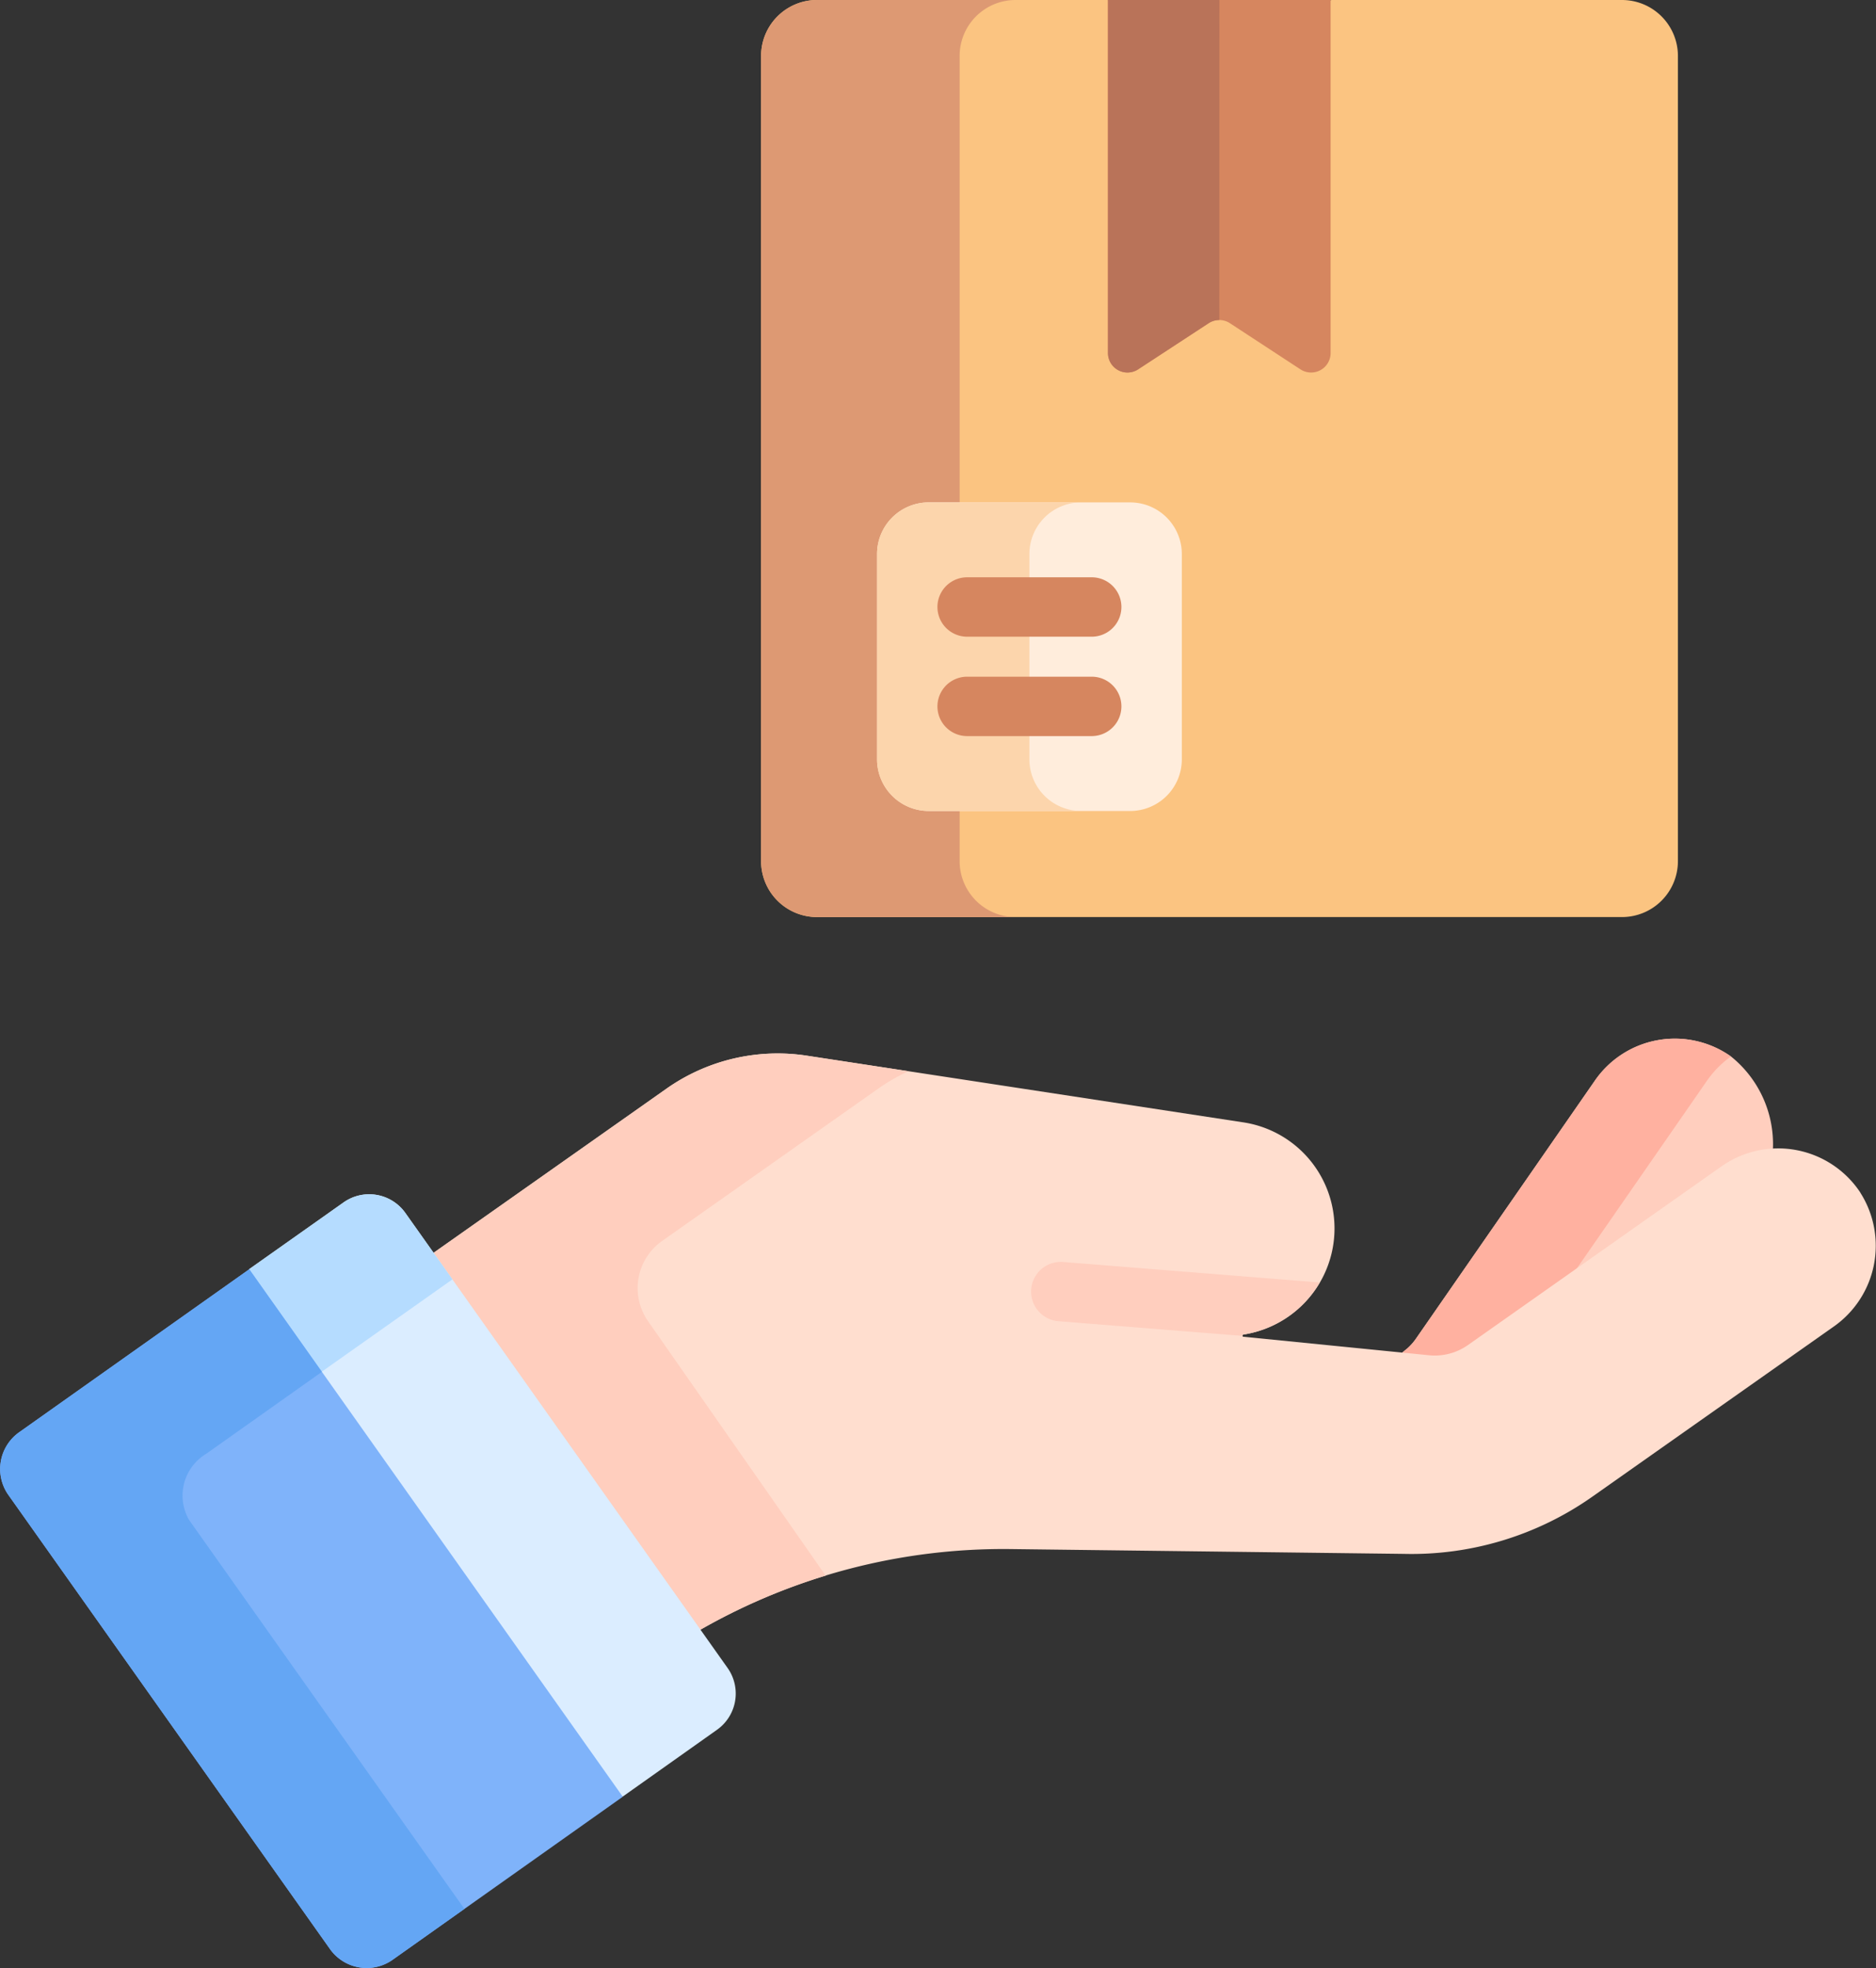 <svg xmlns="http://www.w3.org/2000/svg" width="50.007" height="52.448" viewBox="0 0 50.007 52.448">
  <rect x="0" y="0" width="50.007" height="52.448" fill="#333333" stroke="none"/>
  <g id="Group_68072" data-name="Group 68072" transform="translate(-11.913)">
    <g id="Group_68071" data-name="Group 68071" transform="translate(11.913)">
      <path id="Path_32907" data-name="Path 32907" d="M232.906,0h-7.761l-.571.509h-4.854L219.2,0h-7.761a1.491,1.491,0,0,0-1.486,1.486V22.953a1.491,1.491,0,0,0,1.486,1.487h21.467a1.491,1.491,0,0,0,1.486-1.487V1.486A1.491,1.491,0,0,0,232.906,0Z" transform="translate(-189.665)" fill="#fbc481"/>
      <path id="Path_32908" data-name="Path 32908" d="M215.245,22.953V1.486A1.491,1.491,0,0,1,216.731,0h-5.293a1.491,1.491,0,0,0-1.486,1.486V22.953a1.491,1.491,0,0,0,1.486,1.487h5.293A1.491,1.491,0,0,1,215.245,22.953Z" transform="translate(-189.665 0)" fill="#dd9973"/>
      <path id="Path_32909" data-name="Path 32909" d="M300.23,0V9.411a.52.52,0,0,0,.8.435l1.883-1.232a.52.52,0,0,1,.569,0l1.883,1.232a.52.52,0,0,0,.8-.435V0Z" transform="translate(-270.696)" fill="#d6865f"/>
      <g id="Group_68067" data-name="Group 68067" transform="translate(29.534)">
        <path id="Path_32910" data-name="Path 32910" d="M303.2,0H300.23V9.411a.52.52,0,0,0,.8.435l1.883-1.232a.519.519,0,0,1,.285-.085Z" transform="translate(-300.23)" fill="#b97359"/>
      </g>
      <path id="Path_32911" data-name="Path 32911" d="M246.885,130.706h-5.37a1.377,1.377,0,0,0-1.377,1.377v5.469a1.378,1.378,0,0,0,1.377,1.378h5.37a1.377,1.377,0,0,0,1.377-1.378v-5.469A1.377,1.377,0,0,0,246.885,130.706Z" transform="translate(-216.759 -117.317)" fill="#ffeddc"/>
      <path id="Path_32912" data-name="Path 32912" d="M244.2,137.551v-5.469a1.377,1.377,0,0,1,1.377-1.377h-4.062a1.377,1.377,0,0,0-1.377,1.377v5.469a1.377,1.377,0,0,0,1.377,1.377h4.062A1.377,1.377,0,0,1,244.2,137.551Z" transform="translate(-216.76 -117.316)" fill="#fcd5ac"/>
      <path id="Path_32913" data-name="Path 32913" d="M385.567,270.686a2.59,2.59,0,0,0-3.644.642l-4.769,6.876a1.474,1.474,0,0,1-.212.241l-.151.125.277.277h1.282l8.091-5.221.233-.493A3,3,0,0,0,385.567,270.686Z" transform="translate(-339.414 -242.522)" fill="#ffcebe"/>
      <path id="Path_32914" data-name="Path 32914" d="M384.913,271.329a2.63,2.63,0,0,1,.642-.65,2.59,2.59,0,0,0-3.632.65l-4.769,6.876a1.473,1.473,0,0,1-.212.241l-.151.125.277.277h1.282l2.442-1.576Z" transform="translate(-339.414 -242.524)" fill="#ffb1a0"/>
      <path id="Path_32915" data-name="Path 32915" d="M159.783,277.781a2.624,2.624,0,0,0-3.7-.7l-6.759,4.762a1.535,1.535,0,0,1-1.036.273l-4.946-.493a.03.03,0,0,1,0-.06,2.86,2.86,0,0,0-.019-5.656L131.7,274.132a5.146,5.146,0,0,0-3.741.879l-6.209,4.375-.342,1.228,6.156,8.815h1.3a16.262,16.262,0,0,1,8.274-2.148l10.471.128a8.372,8.372,0,0,0,5.029-1.524l6.416-4.52a2.633,2.633,0,0,0,.727-3.584Z" transform="translate(-110.193 -245.998)" fill="#ffdecf"/>
      <g id="Group_68068" data-name="Group 68068" transform="translate(11.216 28.075)">
        <path id="Path_32916" data-name="Path 32916" d="M127.467,281.21a1.539,1.539,0,0,1,.375-2.14l5.76-4.059a5.122,5.122,0,0,1,.807-.464l-2.71-.414a5.146,5.146,0,0,0-3.741.879l-6.209,4.375-.342,1.228,6.156,8.816h1.3a16.287,16.287,0,0,1,3.338-1.441Z" transform="translate(-121.408 -274.074)" fill="#ffcebe"/>
      </g>
      <g id="Group_68069" data-name="Group 68069" transform="translate(24.989 18.034)">
        <path id="Path_32917" data-name="Path 32917" d="M259.973,177.633h-3.321a.791.791,0,1,1,0-1.583h3.321a.791.791,0,1,1,0,1.583Z" transform="translate(-255.861 -176.05)" fill="#d6865f"/>
      </g>
      <g id="Group_68070" data-name="Group 68070" transform="translate(24.989 15.385)">
        <path id="Path_32918" data-name="Path 32918" d="M259.973,151.774h-3.321a.791.791,0,1,1,0-1.583h3.321a.791.791,0,1,1,0,1.583Z" transform="translate(-255.861 -150.191)" fill="#d6865f"/>
      </g>
      <path id="Path_32919" data-name="Path 32919" d="M280.947,329.877l4.912.392a.028.028,0,0,1,.023-.036,2.885,2.885,0,0,0,2.031-1.386l-.039-.005-6.8-.543a.791.791,0,1,0-.126,1.578Z" transform="translate(-252.734 -294.667)" fill="#ffcebe"/>
      <path id="Path_32920" data-name="Path 32920" d="M89.527,323.338l-8.6-12.14a1.182,1.182,0,0,0-1.65-.271L76.77,312.7v1.077l9.11,12.593.846.387,2.508-1.777A1.182,1.182,0,0,0,89.527,323.338Z" transform="translate(-70.126 -278.878)" fill="#dbedff"/>
      <path id="Path_32921" data-name="Path 32921" d="M82.186,312.974,80.928,311.2a1.182,1.182,0,0,0-1.65-.271L76.77,312.7v1.077l1.449,2Z" transform="translate(-70.126 -278.879)" fill="#b5dcff"/>
      <path id="Path_32922" data-name="Path 32922" d="M18.557,330.21l-6.122,4.336a1.2,1.2,0,0,0-.312,1.66l8.6,12.14a1.2,1.2,0,0,0,1.669.257l6.122-4.336Z" transform="translate(-11.913 -296.384)" fill="#7fb3fa"/>
      <path id="Path_32923" data-name="Path 32923" d="M16.953,336.891a1.3,1.3,0,0,1,.461-1.766l3.079-2.181-1.936-2.734-6.122,4.336a1.2,1.2,0,0,0-.312,1.66l8.6,12.14a1.2,1.2,0,0,0,1.669.257l1.9-1.347Z" transform="translate(-11.913 -296.384)" fill="#64a6f4"/>
    </g>
  </g>
</svg>
